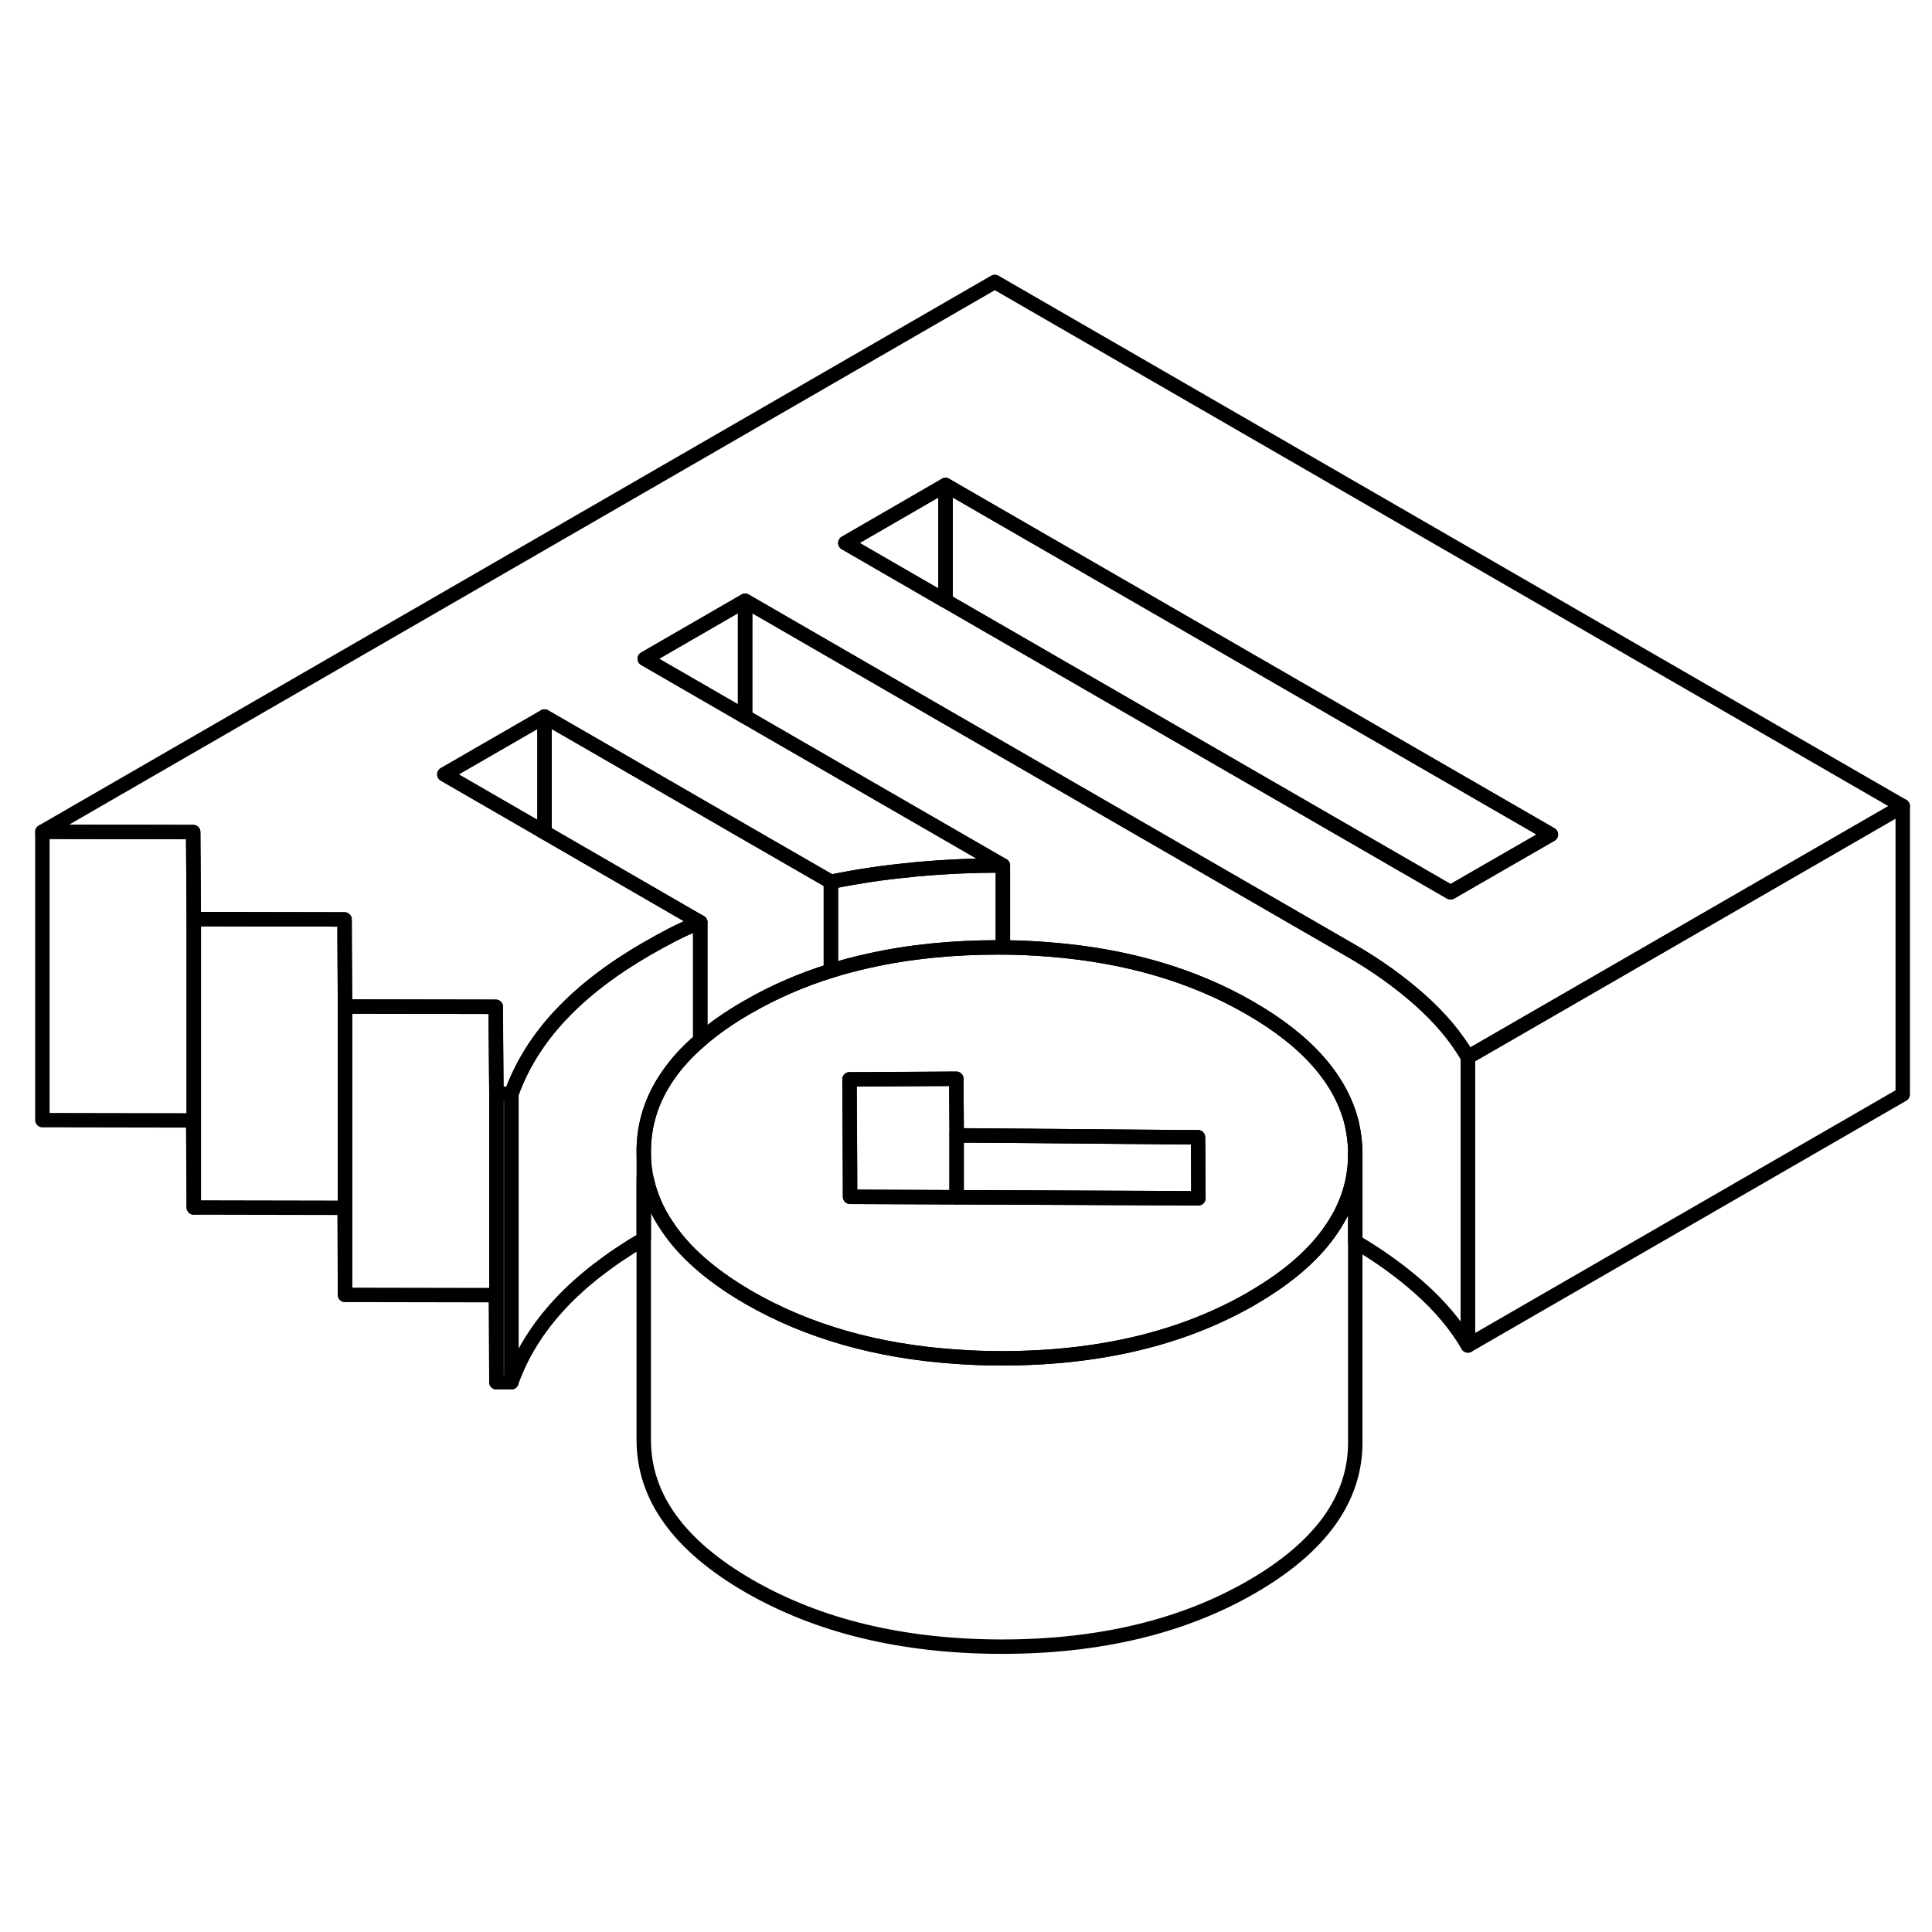 <svg width="48" height="48" viewBox="0 0 134 99" fill="none" xmlns="http://www.w3.org/2000/svg" stroke-width="1px"
     stroke-linecap="round" stroke-linejoin="round">
    <path d="M65.449 24.099L65.579 24.17V24.02L65.449 24.099ZM51.539 32.13L51.679 32.209V32.05L51.539 32.13ZM37.639 40.15L37.769 40.23V40.08L37.639 40.15ZM34.429 58.3V58.37H34.559L34.429 58.3Z" stroke="currentColor" stroke-linejoin="round"/>
    <path d="M13.44 46.249V66.249L13.399 60.209L2.939 60.19V40.19L13.399 40.209L13.44 46.249Z" stroke="currentColor" stroke-linejoin="round"/>
    <path d="M101.809 55.819V75.82C100.989 74.409 99.87 73.079 98.469 71.839C97.159 70.679 95.669 69.599 93.999 68.619V62.499C93.999 61.789 93.909 61.099 93.759 60.429C93.019 57.389 90.679 54.709 86.709 52.419C82.749 50.129 78.119 48.779 72.839 48.359C71.779 48.269 70.679 48.219 69.559 48.209V42.529L62.039 38.19L51.679 32.209V24.169L58.499 28.109L65.579 32.2L93.659 48.409C95.469 49.449 97.07 50.599 98.469 51.839C99.87 53.079 100.989 54.41 101.809 55.819Z" stroke="currentColor" stroke-linejoin="round"/>
    <path d="M34.429 58.3V58.37H34.559L34.429 58.3Z" stroke="currentColor" stroke-linejoin="round"/>
    <path d="M93.76 60.43C93.019 57.39 90.68 54.71 86.71 52.42C82.749 50.13 78.12 48.78 72.84 48.36C71.78 48.27 70.68 48.22 69.56 48.21H69.25C66.04 48.21 63.05 48.51 60.28 49.13C59.37 49.33 58.49 49.56 57.63 49.83C55.58 50.47 53.669 51.3 51.889 52.33L51.83 52.36C50.58 53.08 49.489 53.84 48.569 54.65C47.66 55.43 46.9 56.26 46.31 57.13C45.19 58.75 44.639 60.52 44.65 62.41C44.65 63.06 44.719 63.7 44.859 64.33C45.109 65.45 45.569 66.52 46.26 67.53C47.429 69.31 49.27 70.93 51.77 72.4C51.819 72.43 51.88 72.47 51.94 72.5C56.04 74.86 60.84 76.23 66.35 76.6C67.34 76.67 68.359 76.71 69.4 76.71C76.2 76.72 82.01 75.34 86.82 72.56C86.84 72.55 86.86 72.54 86.88 72.52C89.38 71.07 91.23 69.45 92.4 67.68C93.469 66.1 94 64.39 94 62.55V62.5C94 61.79 93.909 61.1 93.76 60.43ZM66.35 65.54L58.959 65.51V63.41L58.919 57.36H60.59L66.329 57.32L66.35 60.68V61.25H67.359L69.56 61.27L81.46 61.37H83.09L83.1 62.31L83.12 65.61L66.35 65.54Z" stroke="currentColor" stroke-linejoin="round"/>
    <path d="M83.119 65.61L66.349 65.54V61.25L67.359 61.26L69.559 61.27L81.459 61.37L83.089 61.38L83.099 62.31L83.119 65.61Z" stroke="currentColor" stroke-linejoin="round"/>
    <path d="M66.35 60.68V65.54L58.959 65.51L58.949 63.41L58.919 57.36L60.589 57.35L66.329 57.32L66.35 60.68Z" stroke="currentColor" stroke-linejoin="round"/>
    <path d="M68.999 2.05L2.939 40.19L13.399 40.21L13.44 46.25L23.899 46.27V48.08L23.929 52.31L34.389 52.33V54.14L34.429 58.3L34.559 58.37H35.469C36.16 56.43 37.279 54.62 38.839 52.94L38.919 52.86C40.459 51.22 42.439 49.71 44.829 48.32C44.849 48.31 44.869 48.3 44.889 48.29C45.509 47.93 46.099 47.61 46.66 47.32C47.239 47.02 47.879 46.73 48.569 46.47L48.13 46.22L37.769 40.23L37.639 40.15L30.819 36.21L37.769 32.2L44.599 36.14L51.679 40.23L57.63 43.66C59.489 43.28 61.359 43 63.249 42.83C63.359 42.81 63.479 42.8 63.589 42.79C65.599 42.61 67.589 42.52 69.559 42.53L62.039 38.19L51.679 32.21L51.539 32.13L44.719 28.19L51.679 24.17L58.499 28.11L65.579 32.2L93.659 48.41C95.469 49.45 97.07 50.6 98.469 51.84C99.87 53.08 100.989 54.41 101.809 55.82L114.649 48.41L131.969 38.41L68.999 2.05ZM104.149 42.35L100.609 44.39L65.579 24.17L65.449 24.1L58.63 20.16L65.579 16.14L107.569 40.38L104.149 42.35Z" stroke="currentColor" stroke-linejoin="round"/>
    <path d="M65.579 16.14V24.02L65.449 24.1L58.629 20.16L65.579 16.14Z" stroke="currentColor" stroke-linejoin="round"/>
    <path d="M51.679 24.17V32.05L51.539 32.13L44.719 28.19L51.679 24.17Z" stroke="currentColor" stroke-linejoin="round"/>
    <path d="M107.569 40.38L104.149 42.35L100.609 44.39L65.579 24.17V16.14L107.569 40.38Z" stroke="currentColor" stroke-linejoin="round"/>
    <path d="M131.97 38.41V58.41L101.81 75.82V55.82L114.65 48.41L131.97 38.41Z" stroke="currentColor" stroke-linejoin="round"/>
    <path d="M93.999 62.55V82.5C94.019 86.43 91.619 89.78 86.819 92.56C82.009 95.34 76.199 96.72 69.399 96.71C62.599 96.69 56.779 95.29 51.939 92.5C47.099 89.7 44.669 86.34 44.649 82.41V64.2L44.859 64.33C45.109 65.45 45.569 66.52 46.259 67.53C47.429 69.31 49.269 70.93 51.769 72.4C51.819 72.43 51.879 72.47 51.939 72.5C56.039 74.86 60.839 76.23 66.349 76.6C67.339 76.67 68.359 76.71 69.399 76.71C76.199 76.72 82.009 75.34 86.819 72.56C86.839 72.55 86.859 72.54 86.879 72.52C89.379 71.07 91.229 69.45 92.399 67.68C93.469 66.1 93.999 64.39 93.999 62.55Z" stroke="currentColor" stroke-linejoin="round"/>
    <path d="M23.929 52.31V72.31L23.899 66.27L13.44 66.25V46.25L23.899 46.27L23.91 48.08L23.929 52.31Z" stroke="currentColor" stroke-linejoin="round"/>
    <path d="M34.429 58.3V78.37L34.389 72.329L23.929 72.31V52.31L34.389 52.33L34.399 54.139L34.429 58.3Z" stroke="currentColor" stroke-linejoin="round"/>
    <path d="M35.469 58.37H34.429V78.37H35.469V58.37Z" stroke="currentColor" stroke-linejoin="round"/>
    <path d="M48.569 46.47V54.65C47.66 55.43 46.9 56.26 46.309 57.13C45.19 58.75 44.639 60.52 44.65 62.41V68.43C42.3 69.81 40.359 71.31 38.84 72.94C37.279 74.62 36.16 76.43 35.469 78.37V58.37C36.16 56.43 37.279 54.62 38.84 52.94L38.919 52.86C40.459 51.22 42.44 49.71 44.83 48.32C44.849 48.31 44.87 48.3 44.889 48.29C45.51 47.93 46.099 47.61 46.66 47.32C47.239 47.02 47.88 46.73 48.569 46.47Z" stroke="currentColor" stroke-linejoin="round"/>
    <path d="M69.559 42.53V48.21H69.249C66.039 48.21 63.049 48.51 60.279 49.13C59.369 49.33 58.489 49.56 57.629 49.83V43.66C59.489 43.28 61.359 43 63.249 42.83C63.359 42.81 63.479 42.8 63.589 42.79C65.599 42.61 67.589 42.52 69.559 42.53Z" stroke="currentColor" stroke-linejoin="round"/>
    <path d="M37.769 32.2V40.08L37.639 40.15L30.819 36.21L37.769 32.2Z" stroke="currentColor" stroke-linejoin="round"/>
    <path d="M57.63 43.66V49.83C55.58 50.47 53.669 51.3 51.889 52.33L51.83 52.36C50.58 53.08 49.489 53.84 48.569 54.65V46.47L48.13 46.22L37.77 40.23V32.2L44.599 36.14L51.679 40.23L57.63 43.66Z" stroke="currentColor" stroke-linejoin="round"/>
</svg>